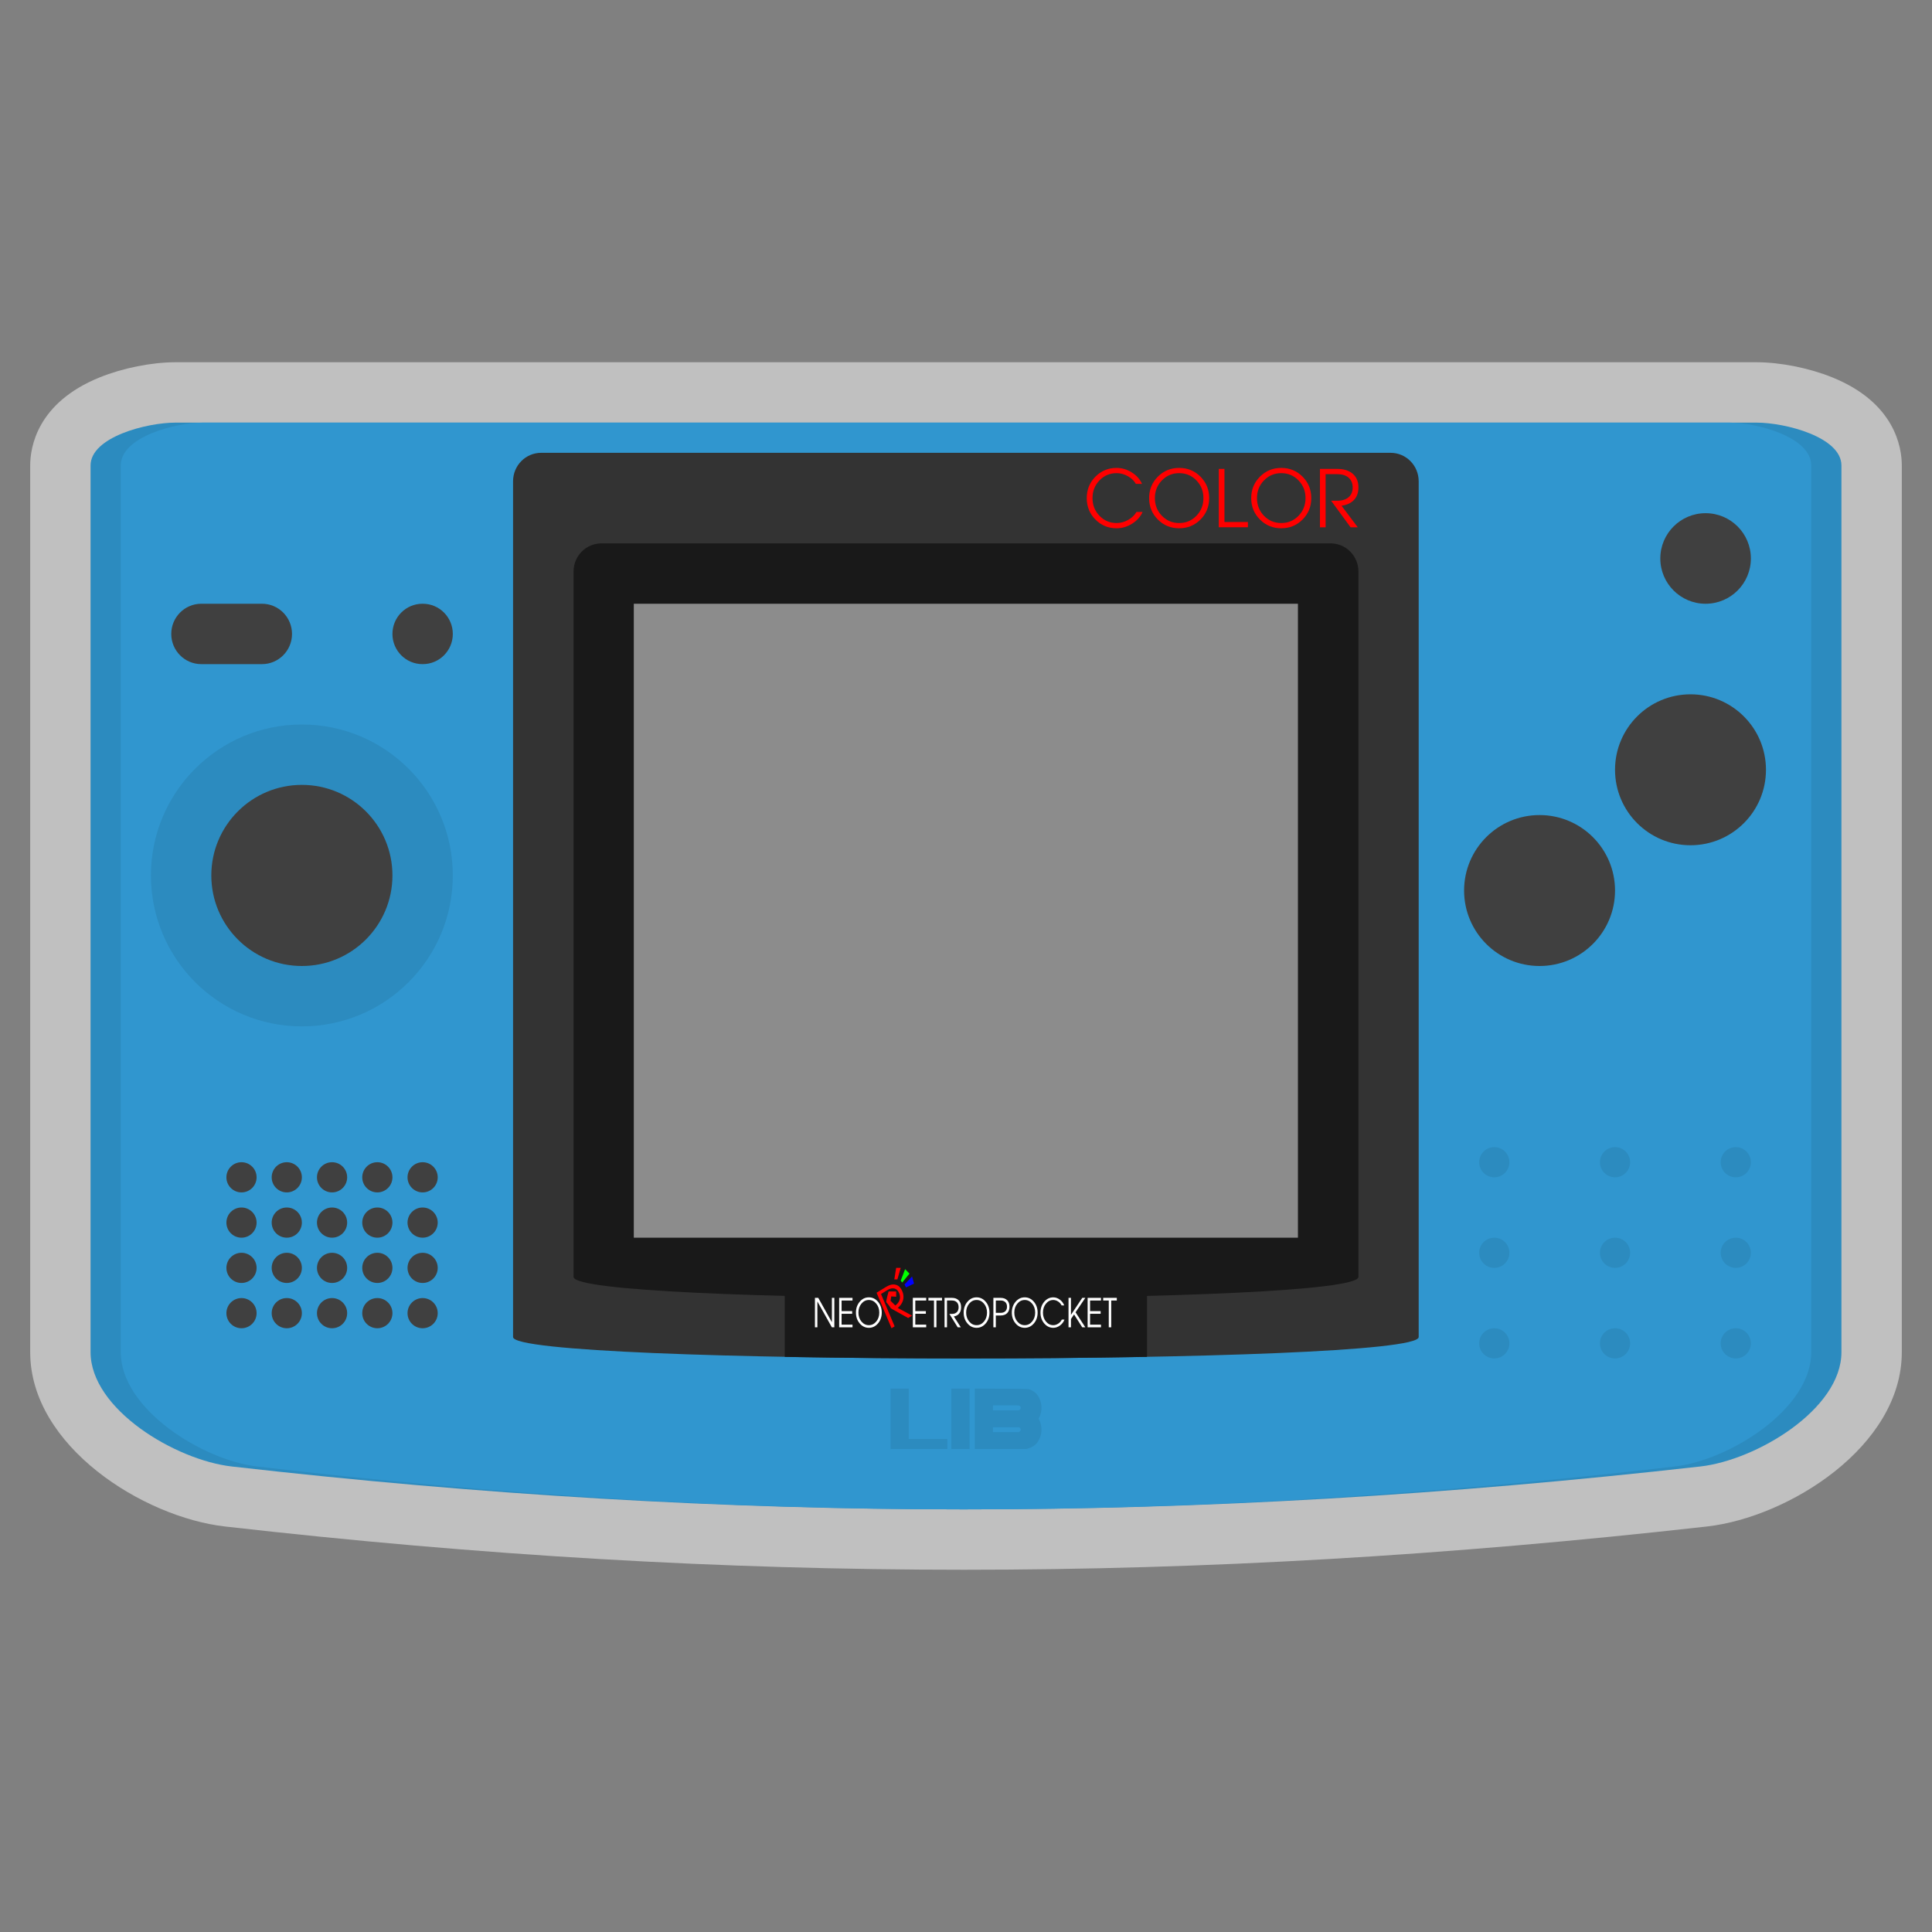<?xml version="1.0" encoding="UTF-8" standalone="no"?>
<svg
   xmlns:dc="http://purl.org/dc/elements/1.1/"
   xmlns:cc="http://creativecommons.org/ns#"
   xmlns:rdf="http://www.w3.org/1999/02/22-rdf-syntax-ns#"
   xmlns:svg="http://www.w3.org/2000/svg"
   xmlns="http://www.w3.org/2000/svg"
   viewBox="0 0 320 320"
   height="320"
   width="320"
   xml:space="preserve"
   version="1.1"
   id="svg2"><rect x="0" y="0" width="320" height="320" fill="#808080" stroke="none"/><defs
     id="defs6"><clipPath
       id="clipPath16"
       clipPathUnits="userSpaceOnUse"><path
         id="path18"
         d="M 0,256 256,256 256,0 0,0 0,256 Z" /></clipPath><clipPath
       id="clipPath24"
       clipPathUnits="userSpaceOnUse"><path
         id="path26"
         d="M 4,208 252,208 252,48 4,48 4,208 Z" /></clipPath></defs><g
     transform="matrix(1.25,0,0,-1.25,0,320)"
     id="g10"><g
       id="g12"><g
         clip-path="url(#clipPath16)"
         id="g14"><g
           id="g20"><g
             id="g22" /><g
             id="g28"><g
               style="opacity:0.5"
               id="g30"
               clip-path="url(#clipPath24)"><g
                 id="g32"
                 transform="translate(232.774,208)"><path
                   id="path34"
                   style="fill:#ffffff;fill-opacity:1;fill-rule:nonzero;stroke:none"
                   d="m 0,0 -209.548,0 c -3.126,0 -6.965,-0.769 -10.02,-2.006 -8.309,-3.366 -9.206,-9.288 -9.206,-11.678 l 0,-117.476 c 0,-12.497 15.029,-21.881 25.805,-23.107 33.891,-3.858 65.916,-5.733 97.906,-5.733 31.987,0 64.198,1.875 98.474,5.732 10.779,1.213 25.815,10.591 25.815,23.108 l 0,117.476 c 0,2.39 -0.897,8.312 -9.206,11.678 C 6.965,-0.769 3.125,0 0,0" /></g></g></g></g><g
           transform="translate(23.226,200)"
           id="g36"><path
             id="path38"
             style="fill:#2c8bbf;fill-opacity:1;fill-rule:nonzero;stroke:none"
             d="m 0,0 209.548,0 c 3.742,0 11.226,-1.895 11.226,-5.684 l 0,-117.476 c 0,-7.579 -11.271,-14.321 -18.709,-15.158 -67.355,-7.58 -128.059,-7.572 -194.581,0 -7.449,0.847 -18.71,7.579 -18.71,15.158 l 0,117.476 C -11.226,-1.895 -3.742,0 0,0" /></g><g
           transform="translate(26.839,200)"
           id="g40"><path
             id="path42"
             style="fill:#3096cf;fill-opacity:1;fill-rule:nonzero;stroke:none"
             d="m 0,0 202.323,0 c 3.612,0 10.838,-1.895 10.838,-5.684 l 0,-117.476 c 0,-7.579 -10.883,-14.321 -18.064,-15.158 -65.032,-7.58 -123.643,-7.572 -187.871,0 -7.192,0.847 -18.065,7.579 -18.065,15.158 l 0,117.476 C -10.839,-1.895 -3.613,0 0,0" /></g><g
           transform="translate(71.71,196)"
           id="g44"><path
             id="path46"
             style="fill:#333333;fill-opacity:1;fill-rule:nonzero;stroke:none"
             d="m 0,0 112.546,0 c 2.065,0 3.727,-1.686 3.727,-3.78 l 0,-113.385 c 0,-3.78 -120,-3.78 -120,0 l 0,113.385 C -3.727,-1.686 -2.065,0 0,0" /></g><g
           transform="translate(79.692,184)"
           id="g48"><path
             id="path50"
             style="fill:#191919;fill-opacity:1;fill-rule:nonzero;stroke:none"
             d="m 0,0 96.617,0 c 2.045,0 3.691,-1.667 3.691,-3.738 l 0,-93.458 c 0,-3.739 -104,-3.739 -104,0 l 0,93.458 C -3.692,-1.667 -2.045,0 0,0" /></g><path
           id="path52"
           style="fill:#8c8c8c;fill-opacity:1;fill-rule:nonzero;stroke:none"
           d="m 83.983,176 88,0 0,-84 -88,0 0,84 z" /><g
           transform="translate(151.983,76.205)"
           id="g54"><path
             id="path56"
             style="fill:#191919;fill-opacity:1;fill-rule:nonzero;stroke:none"
             d="m 0,0 0,10.399 -48,0 L -48,0 c 15.216,-0.273 32.784,-0.273 48,0" /></g><g
           transform="translate(108.307,80.124)"
           id="g58"><path
             id="path60"
             style="fill:#ffffff;fill-opacity:1;fill-rule:nonzero;stroke:none"
             d="m 0,0 -0.162,0 -0.162,0 0,3.903 0.22,0 0.221,0 1.807,-3.226 0,3.226 0.162,0 0.162,0 L 2.248,0 2.086,0 1.921,0 0,3.428 0,0 Z" /></g><g
           transform="translate(111.192,80.124)"
           id="g62"><path
             id="path64"
             style="fill:#ffffff;fill-opacity:1;fill-rule:nonzero;stroke:none"
             d="m 0,0 0,3.903 1.77,0 0,-0.175 0,-0.178 -1.446,0 0,-1.404 1.401,0 0,-0.175 0,-0.178 -1.401,0 0,-1.44 1.446,0 0,-0.175 L 1.77,0 0,0 Z" /></g><g
           transform="translate(116.109,80.891)"
           id="g66"><path
             id="path68"
             style="fill:#ffffff;fill-opacity:1;fill-rule:nonzero;stroke:none"
             d="M 0,0 C 0.267,0.322 0.4,0.717 0.4,1.184 0.4,1.651 0.267,2.046 0,2.369 -0.267,2.692 -0.594,2.854 -0.982,2.854 -1.369,2.854 -1.696,2.692 -1.963,2.369 -2.23,2.046 -2.364,1.651 -2.364,1.184 -2.364,0.717 -2.23,0.322 -1.963,0 c 0.267,-0.322 0.594,-0.483 0.981,-0.483 0.388,0 0.715,0.161 0.982,0.483 m -2.195,-0.249 c -0.332,0.39 -0.497,0.868 -0.497,1.433 0,0.565 0.165,1.043 0.497,1.434 0.331,0.391 0.735,0.586 1.213,0.586 0.479,0 0.884,-0.195 1.214,-0.586 0.331,-0.391 0.496,-0.869 0.496,-1.434 0,-0.565 -0.165,-1.043 -0.496,-1.433 -0.33,-0.39 -0.735,-0.585 -1.214,-0.585 -0.478,0 -0.882,0.195 -1.213,0.585" /></g><g
           transform="translate(120.957,80.124)"
           id="g70"><path
             id="path72"
             style="fill:#ffffff;fill-opacity:1;fill-rule:nonzero;stroke:none"
             d="m 0,0 0,3.903 1.77,0 0,-0.175 0,-0.178 -1.446,0 0,-1.404 1.401,0 0,-0.175 0,-0.178 -1.401,0 0,-1.44 1.446,0 0,-0.175 L 1.77,0 0,0 Z" /></g><g
           transform="translate(123.759,83.675)"
           id="g74"><path
             id="path76"
             style="fill:#ffffff;fill-opacity:1;fill-rule:nonzero;stroke:none"
             d="m 0,0 -0.74,0 0,0.175 0,0.178 1.804,0 0,-0.175 0,-0.178 -0.74,0 0,-3.55 -0.162,0 L 0,-3.55 0,0 Z" /></g><g
           transform="translate(125.158,84.028)"
           id="g78"><path
             id="path80"
             style="fill:#ffffff;fill-opacity:1;fill-rule:nonzero;stroke:none"
             d="m 0,0 0.162,0 0.823,0 c 0.378,0 0.674,-0.11 0.887,-0.329 0.214,-0.219 0.32,-0.523 0.32,-0.913 0,-0.388 -0.106,-0.691 -0.32,-0.909 C 1.707,-2.318 1.493,-2.422 1.23,-2.463 l 0.924,-1.44 -0.205,0 -0.205,0 -1.106,1.775 0.347,0 c 0.276,0 0.491,0.078 0.646,0.234 0.155,0.157 0.233,0.374 0.233,0.652 0,0.28 -0.078,0.499 -0.233,0.656 -0.155,0.157 -0.37,0.236 -0.646,0.236 l -0.661,0 0,-3.553 -0.162,0 L 0,-3.903 0,0 Z" /></g><g
           transform="translate(130.384,80.891)"
           id="g82"><path
             id="path84"
             style="fill:#ffffff;fill-opacity:1;fill-rule:nonzero;stroke:none"
             d="M 0,0 C 0.267,0.322 0.4,0.717 0.4,1.184 0.4,1.651 0.267,2.046 0,2.369 -0.267,2.692 -0.594,2.854 -0.982,2.854 -1.369,2.854 -1.696,2.692 -1.963,2.369 -2.23,2.046 -2.364,1.651 -2.364,1.184 -2.364,0.717 -2.23,0.322 -1.963,0 c 0.267,-0.322 0.594,-0.483 0.981,-0.483 0.388,0 0.715,0.161 0.982,0.483 m -2.195,-0.249 c -0.332,0.39 -0.497,0.868 -0.497,1.433 0,0.565 0.165,1.043 0.497,1.434 0.331,0.391 0.735,0.586 1.213,0.586 0.479,0 0.884,-0.195 1.214,-0.586 0.331,-0.391 0.496,-0.869 0.496,-1.434 0,-0.565 -0.165,-1.043 -0.496,-1.433 -0.33,-0.39 -0.735,-0.585 -1.214,-0.585 -0.478,0 -0.882,0.195 -1.213,0.585" /></g><g
           transform="translate(131.952,82.041)"
           id="g86"><path
             id="path88"
             style="fill:#ffffff;fill-opacity:1;fill-rule:nonzero;stroke:none"
             d="M 0,0 0.635,0 C 0.901,0 1.109,0.072 1.258,0.216 1.407,0.361 1.482,0.561 1.482,0.817 1.482,1.073 1.407,1.273 1.258,1.418 1.109,1.564 0.901,1.636 0.635,1.636 L 0,1.636 0,0 Z m -0.324,1.987 0.162,0 0.797,0 C 1.004,1.987 1.292,1.883 1.499,1.676 1.707,1.469 1.811,1.183 1.811,0.817 1.811,0.451 1.707,0.165 1.499,-0.041 1.292,-0.247 1.004,-0.35 0.635,-0.35 l -0.635,0 0,-1.567 -0.162,0 -0.162,0 0,3.904 z" /></g><g
           transform="translate(136.764,80.891)"
           id="g90"><path
             id="path92"
             style="fill:#ffffff;fill-opacity:1;fill-rule:nonzero;stroke:none"
             d="M 0,0 C 0.267,0.322 0.4,0.717 0.4,1.184 0.4,1.651 0.267,2.046 0,2.369 -0.267,2.692 -0.594,2.854 -0.982,2.854 -1.369,2.854 -1.696,2.692 -1.963,2.369 -2.23,2.046 -2.364,1.651 -2.364,1.184 -2.364,0.717 -2.23,0.322 -1.963,0 c 0.267,-0.322 0.594,-0.483 0.981,-0.483 0.388,0 0.715,0.161 0.982,0.483 m -2.195,-0.249 c -0.332,0.39 -0.497,0.868 -0.497,1.433 0,0.565 0.165,1.043 0.497,1.434 0.331,0.391 0.735,0.586 1.213,0.586 0.479,0 0.884,-0.195 1.214,-0.586 0.331,-0.391 0.496,-0.869 0.496,-1.434 0,-0.565 -0.165,-1.043 -0.496,-1.433 -0.33,-0.39 -0.735,-0.585 -1.214,-0.585 -0.478,0 -0.882,0.195 -1.213,0.585" /></g><g
           transform="translate(141.048,81.147)"
           id="g94"><path
             id="path96"
             style="fill:#ffffff;fill-opacity:1;fill-rule:nonzero;stroke:none"
             d="M 0,0 C -0.118,-0.316 -0.316,-0.577 -0.595,-0.782 -0.874,-0.987 -1.169,-1.09 -1.48,-1.09 c -0.475,0 -0.877,0.195 -1.206,0.585 -0.329,0.39 -0.494,0.867 -0.494,1.433 0,0.565 0.165,1.043 0.494,1.433 0.329,0.391 0.731,0.587 1.206,0.587 0.304,0 0.593,-0.101 0.865,-0.302 0.272,-0.201 0.466,-0.457 0.583,-0.768 l -0.35,0 C -0.484,2.09 -0.638,2.262 -0.843,2.396 -1.049,2.53 -1.261,2.597 -1.48,2.597 -1.864,2.597 -2.188,2.436 -2.453,2.113 -2.719,1.79 -2.851,1.395 -2.851,0.928 c 0,-0.468 0.132,-0.862 0.398,-1.184 0.265,-0.322 0.589,-0.483 0.973,-0.483 0.226,0 0.445,0.069 0.656,0.207 0.211,0.138 0.369,0.316 0.474,0.532 L 0,0 Z" /></g><g
           transform="translate(141.585,84.028)"
           id="g98"><path
             id="path100"
             style="fill:#ffffff;fill-opacity:1;fill-rule:nonzero;stroke:none"
             d="m 0,0 0.162,0 0.162,0 0,-2.251 L 1.821,0 2.024,0 2.226,0 0.932,-1.912 l 1.294,-1.991 -0.204,0 -0.205,0 -1.083,1.704 -0.41,-0.604 0,-1.1 -0.162,0 L 0,-3.903 0,0 Z" /></g><g
           transform="translate(144.116,80.124)"
           id="g102"><path
             id="path104"
             style="fill:#ffffff;fill-opacity:1;fill-rule:nonzero;stroke:none"
             d="m 0,0 0,3.903 1.77,0 0,-0.175 0,-0.178 -1.446,0 0,-1.404 1.401,0 0,-0.175 0,-0.178 -1.401,0 0,-1.44 1.446,0 0,-0.175 L 1.77,0 0,0 Z" /></g><g
           transform="translate(146.918,83.675)"
           id="g106"><path
             id="path108"
             style="fill:#ffffff;fill-opacity:1;fill-rule:nonzero;stroke:none"
             d="m 0,0 -0.74,0 0,0.175 0,0.178 1.804,0 0,-0.175 0,-0.178 -0.74,0 0,-3.55 -0.162,0 L 0,-3.55 0,0 Z" /></g><g
           transform="translate(118.957,82.693)"
           id="g110"><path
             id="path112"
             style="fill:#ff0000;fill-opacity:1;fill-rule:nonzero;stroke:none"
             d="M 0,0 C 0.312,0.254 0.529,0.546 0.653,0.875 0.812,1.303 0.793,1.752 0.596,2.22 0.398,2.69 0.108,2.975 -0.272,3.073 -0.653,3.172 -1.082,3.074 -1.56,2.78 l -1.041,-0.639 -0.205,-0.126 1.982,-4.708 0.205,0.126 0.204,0.126 -1.803,4.285 0.835,0.514 c 0.349,0.214 0.661,0.286 0.937,0.217 C -0.17,2.506 0.038,2.303 0.181,1.965 0.322,1.629 0.334,1.307 0.218,0.998 0.12,0.739 -0.064,0.515 -0.325,0.323 l -0.626,0.624 0.085,0.581 0.657,-0.048 0,0.702 -1.007,0 c 0,0 -0.376,-1.332 -0.296,-1.429 0.08,-0.097 0.541,-0.654 0.593,-0.809 L 1.38,-1.338 1.639,-1.179 1.898,-1.02 0,0 Z" /></g><g
           transform="translate(118.748,88)"
           id="g114"><path
             id="path116"
             style="fill:#ff0000;fill-opacity:1;fill-rule:nonzero;stroke:none"
             d="m 0,0 0.601,0 -0.441,-1.526 -0.405,0 L 0,0 Z" /></g><g
           transform="translate(119.35,86.304)"
           id="g118"><path
             id="path120"
             style="fill:#00ff00;fill-opacity:1;fill-rule:nonzero;stroke:none"
             d="M 0,0 0.2,-0.242 1.163,0.933 0.581,1.526 0,0 Z" /></g><g
           transform="translate(119.851,85.803)"
           id="g122"><path
             id="path124"
             style="fill:#0000ff;fill-opacity:1;fill-rule:nonzero;stroke:none"
             d="M 0,0 1.005,1.058 1.263,0.114 0.2,-0.395 0,0 Z" /></g><path
           id="path126"
           style="fill:#2c8bbf;fill-opacity:1;fill-rule:nonzero;stroke:none"
           d="m 126.063,72 2.414,0 0,-8 -2.414,0 0,8 z" /><g
           transform="translate(135.063,66.281)"
           id="g128"><path
             id="path130"
             style="fill:#2c8bbf;fill-opacity:1;fill-rule:nonzero;stroke:none"
             d="m 0,0 c -0.054,-0.025 -0.117,-0.035 -0.176,-0.043 -0.061,-0.007 -0.122,-0.002 -0.183,-0.002 -1.043,0 -2.087,0 -3.13,0 l 0,0.647 3.387,0 C -0.071,0.597 -0.041,0.59 -0.012,0.579 0.107,0.533 0.194,0.403 0.187,0.283 0.18,0.15 0.114,0.053 0,0 m -0.394,3.498 c 0.068,0 0.136,0.004 0.203,-0.002 C -0.13,3.491 -0.068,3.483 -0.012,3.462 0.107,3.416 0.194,3.286 0.187,3.166 0.18,3.033 0.114,2.935 0,2.883 -0.054,2.858 -0.117,2.847 -0.176,2.84 -0.201,2.837 -0.227,2.837 -0.252,2.837 c -0.008,0 -0.015,0 -0.023,0 -0.028,0 -0.056,10e-4 -0.084,10e-4 -1.043,0 -2.087,0 -3.13,0 l 0,0.66 c 1.032,0 2.063,0 3.095,0 M 2.563,1.738 C 2.622,1.842 2.675,1.953 2.722,2.072 3.014,2.813 3.007,3.566 2.714,4.304 2.439,4.999 1.947,5.449 1.253,5.644 1.022,5.709 -5.904,5.72 -5.904,5.72 l 0,-8 c 0,0 5.391,0 6.879,0 0.068,0.026 0.135,0.06 0.206,0.078 0.737,0.188 1.252,0.658 1.541,1.391 C 3.014,-0.07 3.007,0.683 2.714,1.421 2.67,1.533 2.619,1.638 2.563,1.738" /></g><g
           transform="translate(120.414,65.326)"
           id="g132"><path
             id="path134"
             style="fill:#2c8bbf;fill-opacity:1;fill-rule:nonzero;stroke:none"
             d="m 0,0 0,6.674 -2.414,0 0,-8 7.533,0 L 5.119,0 0,0 Z" /></g><g
           transform="translate(26.669,176)"
           id="g136"><path
             id="path138"
             style="fill:#404040;fill-opacity:1;fill-rule:nonzero;stroke:none"
             d="m 0,0 8.049,0 c 2.195,0 3.975,-1.791 3.975,-4 0,-2.209 -1.78,-4 -3.975,-4 L 0,-8 c -2.196,0 -3.976,1.791 -3.976,4 0,2.209 1.78,4 3.976,4" /></g><g
           transform="translate(55.976,176)"
           id="g140"><path
             id="path142"
             style="fill:#404040;fill-opacity:1;fill-rule:nonzero;stroke:none"
             d="m 0,0 0.049,0 c 2.195,0 3.975,-1.791 3.975,-4 0,-2.209 -1.78,-4 -3.975,-4 L 0,-8 c -2.196,0 -3.976,1.791 -3.976,4 0,2.209 1.78,4 3.976,4" /></g><g
           transform="translate(214,138)"
           id="g144"><path
             id="path146"
             style="fill:#404040;fill-opacity:1;fill-rule:nonzero;stroke:none"
             d="m 0,0 c 0,-5.523 -4.477,-10 -10,-10 -5.523,0 -10,4.477 -10,10 0,5.523 4.477,10 10,10 C -4.477,10 0,5.523 0,0" /></g><g
           transform="translate(234,154)"
           id="g148"><path
             id="path150"
             style="fill:#404040;fill-opacity:1;fill-rule:nonzero;stroke:none"
             d="m 0,0 c 0,-5.523 -4.477,-10 -10,-10 -5.523,0 -10,4.477 -10,10 0,5.523 4.477,10 10,10 C -4.477,10 0,5.523 0,0" /></g><g
           transform="translate(60,140)"
           id="g152"><path
             id="path154"
             style="fill:#2c8bbf;fill-opacity:1;fill-rule:nonzero;stroke:none"
             d="m 0,0 c 0,-11.046 -8.954,-20 -20,-20 -11.046,0 -20,8.954 -20,20 0,11.046 8.954,20 20,20 C -8.954,20 0,11.046 0,0" /></g><g
           transform="translate(52,140)"
           id="g156"><path
             id="path158"
             style="fill:#404040;fill-opacity:1;fill-rule:nonzero;stroke:none"
             d="m 0,0 c 0,-6.627 -5.373,-12 -12,-12 -6.627,0 -12,5.373 -12,12 0,6.627 5.373,12 12,12 C -5.373,12 0,6.627 0,0" /></g><g
           transform="translate(232,182)"
           id="g160"><path
             id="path162"
             style="fill:#404040;fill-opacity:1;fill-rule:nonzero;stroke:none"
             d="m 0,0 c 0,-3.314 -2.686,-6 -6,-6 -3.314,0 -6,2.686 -6,6 0,3.314 2.686,6 6,6 3.314,0 6,-2.686 6,-6" /></g><g
           transform="translate(34,100)"
           id="g164"><path
             id="path166"
             style="fill:#404040;fill-opacity:1;fill-rule:nonzero;stroke:none"
             d="m 0,0 c 0,-1.105 -0.895,-2 -2,-2 -1.105,0 -2,0.895 -2,2 0,1.105 0.895,2 2,2 1.105,0 2,-0.895 2,-2" /></g><g
           transform="translate(40,100)"
           id="g168"><path
             id="path170"
             style="fill:#404040;fill-opacity:1;fill-rule:nonzero;stroke:none"
             d="m 0,0 c 0,-1.105 -0.895,-2 -2,-2 -1.105,0 -2,0.895 -2,2 0,1.105 0.895,2 2,2 1.105,0 2,-0.895 2,-2" /></g><g
           transform="translate(46,100)"
           id="g172"><path
             id="path174"
             style="fill:#404040;fill-opacity:1;fill-rule:nonzero;stroke:none"
             d="m 0,0 c 0,-1.105 -0.895,-2 -2,-2 -1.105,0 -2,0.895 -2,2 0,1.105 0.895,2 2,2 1.105,0 2,-0.895 2,-2" /></g><g
           transform="translate(52,100)"
           id="g176"><path
             id="path178"
             style="fill:#404040;fill-opacity:1;fill-rule:nonzero;stroke:none"
             d="m 0,0 c 0,-1.105 -0.895,-2 -2,-2 -1.105,0 -2,0.895 -2,2 0,1.105 0.895,2 2,2 1.105,0 2,-0.895 2,-2" /></g><g
           transform="translate(58,100)"
           id="g180"><path
             id="path182"
             style="fill:#404040;fill-opacity:1;fill-rule:nonzero;stroke:none"
             d="m 0,0 c 0,-1.105 -0.895,-2 -2,-2 -1.105,0 -2,0.895 -2,2 0,1.105 0.895,2 2,2 1.105,0 2,-0.895 2,-2" /></g><g
           transform="translate(34,94)"
           id="g184"><path
             id="path186"
             style="fill:#404040;fill-opacity:1;fill-rule:nonzero;stroke:none"
             d="m 0,0 c 0,-1.105 -0.895,-2 -2,-2 -1.105,0 -2,0.895 -2,2 0,1.105 0.895,2 2,2 1.105,0 2,-0.895 2,-2" /></g><g
           transform="translate(40,94)"
           id="g188"><path
             id="path190"
             style="fill:#404040;fill-opacity:1;fill-rule:nonzero;stroke:none"
             d="m 0,0 c 0,-1.105 -0.895,-2 -2,-2 -1.105,0 -2,0.895 -2,2 0,1.105 0.895,2 2,2 1.105,0 2,-0.895 2,-2" /></g><g
           transform="translate(46,94)"
           id="g192"><path
             id="path194"
             style="fill:#404040;fill-opacity:1;fill-rule:nonzero;stroke:none"
             d="m 0,0 c 0,-1.105 -0.895,-2 -2,-2 -1.105,0 -2,0.895 -2,2 0,1.105 0.895,2 2,2 1.105,0 2,-0.895 2,-2" /></g><g
           transform="translate(52,94)"
           id="g196"><path
             id="path198"
             style="fill:#404040;fill-opacity:1;fill-rule:nonzero;stroke:none"
             d="m 0,0 c 0,-1.105 -0.895,-2 -2,-2 -1.105,0 -2,0.895 -2,2 0,1.105 0.895,2 2,2 1.105,0 2,-0.895 2,-2" /></g><g
           transform="translate(58,94)"
           id="g200"><path
             id="path202"
             style="fill:#404040;fill-opacity:1;fill-rule:nonzero;stroke:none"
             d="m 0,0 c 0,-1.105 -0.895,-2 -2,-2 -1.105,0 -2,0.895 -2,2 0,1.105 0.895,2 2,2 1.105,0 2,-0.895 2,-2" /></g><g
           transform="translate(34,88)"
           id="g204"><path
             id="path206"
             style="fill:#404040;fill-opacity:1;fill-rule:nonzero;stroke:none"
             d="m 0,0 c 0,-1.105 -0.895,-2 -2,-2 -1.105,0 -2,0.895 -2,2 0,1.105 0.895,2 2,2 1.105,0 2,-0.895 2,-2" /></g><g
           transform="translate(40,88)"
           id="g208"><path
             id="path210"
             style="fill:#404040;fill-opacity:1;fill-rule:nonzero;stroke:none"
             d="m 0,0 c 0,-1.105 -0.895,-2 -2,-2 -1.105,0 -2,0.895 -2,2 0,1.105 0.895,2 2,2 1.105,0 2,-0.895 2,-2" /></g><g
           transform="translate(46,88)"
           id="g212"><path
             id="path214"
             style="fill:#404040;fill-opacity:1;fill-rule:nonzero;stroke:none"
             d="m 0,0 c 0,-1.105 -0.895,-2 -2,-2 -1.105,0 -2,0.895 -2,2 0,1.105 0.895,2 2,2 1.105,0 2,-0.895 2,-2" /></g><g
           transform="translate(52,88)"
           id="g216"><path
             id="path218"
             style="fill:#404040;fill-opacity:1;fill-rule:nonzero;stroke:none"
             d="m 0,0 c 0,-1.105 -0.895,-2 -2,-2 -1.105,0 -2,0.895 -2,2 0,1.105 0.895,2 2,2 1.105,0 2,-0.895 2,-2" /></g><g
           transform="translate(58,88)"
           id="g220"><path
             id="path222"
             style="fill:#404040;fill-opacity:1;fill-rule:nonzero;stroke:none"
             d="m 0,0 c 0,-1.105 -0.895,-2 -2,-2 -1.105,0 -2,0.895 -2,2 0,1.105 0.895,2 2,2 1.105,0 2,-0.895 2,-2" /></g><g
           transform="translate(34,82)"
           id="g224"><path
             id="path226"
             style="fill:#404040;fill-opacity:1;fill-rule:nonzero;stroke:none"
             d="m 0,0 c 0,-1.105 -0.895,-2 -2,-2 -1.105,0 -2,0.895 -2,2 0,1.105 0.895,2 2,2 1.105,0 2,-0.895 2,-2" /></g><g
           transform="translate(40,82)"
           id="g228"><path
             id="path230"
             style="fill:#404040;fill-opacity:1;fill-rule:nonzero;stroke:none"
             d="m 0,0 c 0,-1.105 -0.895,-2 -2,-2 -1.105,0 -2,0.895 -2,2 0,1.105 0.895,2 2,2 1.105,0 2,-0.895 2,-2" /></g><g
           transform="translate(46,82)"
           id="g232"><path
             id="path234"
             style="fill:#404040;fill-opacity:1;fill-rule:nonzero;stroke:none"
             d="m 0,0 c 0,-1.105 -0.895,-2 -2,-2 -1.105,0 -2,0.895 -2,2 0,1.105 0.895,2 2,2 1.105,0 2,-0.895 2,-2" /></g><g
           transform="translate(52,82)"
           id="g236"><path
             id="path238"
             style="fill:#404040;fill-opacity:1;fill-rule:nonzero;stroke:none"
             d="m 0,0 c 0,-1.105 -0.895,-2 -2,-2 -1.105,0 -2,0.895 -2,2 0,1.105 0.895,2 2,2 1.105,0 2,-0.895 2,-2" /></g><g
           transform="translate(58,82)"
           id="g240"><path
             id="path242"
             style="fill:#404040;fill-opacity:1;fill-rule:nonzero;stroke:none"
             d="m 0,0 c 0,-1.105 -0.895,-2 -2,-2 -1.105,0 -2,0.895 -2,2 0,1.105 0.895,2 2,2 1.105,0 2,-0.895 2,-2" /></g><g
           transform="translate(200,102)"
           id="g244"><path
             id="path246"
             style="fill:#2c8bbf;fill-opacity:1;fill-rule:nonzero;stroke:none"
             d="m 0,0 c 0,-1.105 -0.895,-2 -2,-2 -1.105,0 -2,0.895 -2,2 0,1.105 0.895,2 2,2 1.105,0 2,-0.895 2,-2" /></g><g
           transform="translate(216,102)"
           id="g248"><path
             id="path250"
             style="fill:#2c8bbf;fill-opacity:1;fill-rule:nonzero;stroke:none"
             d="m 0,0 c 0,-1.105 -0.895,-2 -2,-2 -1.105,0 -2,0.895 -2,2 0,1.105 0.895,2 2,2 1.105,0 2,-0.895 2,-2" /></g><g
           transform="translate(232,102)"
           id="g252"><path
             id="path254"
             style="fill:#2c8bbf;fill-opacity:1;fill-rule:nonzero;stroke:none"
             d="m 0,0 c 0,-1.105 -0.895,-2 -2,-2 -1.105,0 -2,0.895 -2,2 0,1.105 0.895,2 2,2 1.105,0 2,-0.895 2,-2" /></g><g
           transform="translate(200,90)"
           id="g256"><path
             id="path258"
             style="fill:#2c8bbf;fill-opacity:1;fill-rule:nonzero;stroke:none"
             d="m 0,0 c 0,-1.105 -0.895,-2 -2,-2 -1.105,0 -2,0.895 -2,2 0,1.105 0.895,2 2,2 1.105,0 2,-0.895 2,-2" /></g><g
           transform="translate(216,90)"
           id="g260"><path
             id="path262"
             style="fill:#2c8bbf;fill-opacity:1;fill-rule:nonzero;stroke:none"
             d="m 0,0 c 0,-1.105 -0.895,-2 -2,-2 -1.105,0 -2,0.895 -2,2 0,1.105 0.895,2 2,2 1.105,0 2,-0.895 2,-2" /></g><g
           transform="translate(232,90)"
           id="g264"><path
             id="path266"
             style="fill:#2c8bbf;fill-opacity:1;fill-rule:nonzero;stroke:none"
             d="m 0,0 c 0,-1.105 -0.895,-2 -2,-2 -1.105,0 -2,0.895 -2,2 0,1.105 0.895,2 2,2 1.105,0 2,-0.895 2,-2" /></g><g
           transform="translate(200,78)"
           id="g268"><path
             id="path270"
             style="fill:#2c8bbf;fill-opacity:1;fill-rule:nonzero;stroke:none"
             d="m 0,0 c 0,-1.105 -0.895,-2 -2,-2 -1.105,0 -2,0.895 -2,2 0,1.105 0.895,2 2,2 1.105,0 2,-0.895 2,-2" /></g><g
           transform="translate(216,78)"
           id="g272"><path
             id="path274"
             style="fill:#2c8bbf;fill-opacity:1;fill-rule:nonzero;stroke:none"
             d="m 0,0 c 0,-1.105 -0.895,-2 -2,-2 -1.105,0 -2,0.895 -2,2 0,1.105 0.895,2 2,2 1.105,0 2,-0.895 2,-2" /></g><g
           transform="translate(232,78)"
           id="g276"><path
             id="path278"
             style="fill:#2c8bbf;fill-opacity:1;fill-rule:nonzero;stroke:none"
             d="m 0,0 c 0,-1.105 -0.895,-2 -2,-2 -1.105,0 -2,0.895 -2,2 0,1.105 0.895,2 2,2 1.105,0 2,-0.895 2,-2" /></g><g
           transform="translate(151.399,188.16)"
           id="g280"><path
             id="path282"
             style="fill:#ff0000;fill-opacity:1;fill-rule:nonzero;stroke:none"
             d="M 0,0 C -0.275,-0.626 -0.736,-1.143 -1.385,-1.549 -2.033,-1.956 -2.72,-2.16 -3.444,-2.16 c -1.105,0 -2.041,0.387 -2.807,1.159 -0.766,0.773 -1.149,1.719 -1.149,2.839 0,1.12 0.383,2.067 1.149,2.841 0.766,0.774 1.702,1.161 2.807,1.161 0.708,0 1.379,-0.199 2.012,-0.597 0.634,-0.398 1.086,-0.905 1.358,-1.521 l -0.814,0 c -0.239,0.418 -0.597,0.76 -1.075,1.026 -0.478,0.265 -0.972,0.398 -1.481,0.398 -0.893,0 -1.649,-0.32 -2.266,-0.96 -0.617,-0.64 -0.925,-1.422 -0.925,-2.348 0,-0.926 0.308,-1.708 0.925,-2.346 0.617,-0.638 1.373,-0.957 2.266,-0.957 0.526,0 1.035,0.137 1.526,0.411 0.491,0.274 0.859,0.625 1.104,1.054 L 0,0 Z" /></g><g
           transform="translate(158.529,187.652)"
           id="g284"><path
             id="path286"
             style="fill:#ff0000;fill-opacity:1;fill-rule:nonzero;stroke:none"
             d="M 0,0 C 0.62,0.638 0.931,1.42 0.931,2.346 0.931,3.272 0.62,4.054 0,4.694 c -0.62,0.64 -1.382,0.96 -2.285,0.96 -0.9,0 -1.661,-0.32 -2.283,-0.96 C -5.19,4.054 -5.501,3.272 -5.501,2.346 -5.501,1.42 -5.19,0.638 -4.568,0 c 0.622,-0.638 1.383,-0.957 2.283,-0.957 0.903,0 1.665,0.319 2.285,0.957 m -5.109,-0.493 c -0.771,0.773 -1.157,1.719 -1.157,2.839 0,1.12 0.386,2.067 1.157,2.841 0.771,0.774 1.712,1.161 2.824,1.161 1.115,0 2.057,-0.387 2.826,-1.161 C 1.31,4.413 1.695,3.466 1.695,2.346 1.695,1.226 1.31,0.28 0.541,-0.493 -0.228,-1.265 -1.17,-1.652 -2.285,-1.652 c -1.112,0 -2.053,0.387 -2.824,1.159" /></g><g
           transform="translate(161.494,186.133)"
           id="g288"><path
             id="path290"
             style="fill:#ff0000;fill-opacity:1;fill-rule:nonzero;stroke:none"
             d="m 0,0 0,7.735 0.377,0 0.377,0 0,-7.036 3.107,0 0,-0.347 L 3.861,0 0,0 Z" /></g><g
           transform="translate(172.057,187.652)"
           id="g292"><path
             id="path294"
             style="fill:#ff0000;fill-opacity:1;fill-rule:nonzero;stroke:none"
             d="M 0,0 C 0.62,0.638 0.931,1.42 0.931,2.346 0.931,3.272 0.62,4.054 0,4.694 c -0.62,0.64 -1.382,0.96 -2.285,0.96 -0.9,0 -1.661,-0.32 -2.283,-0.96 C -5.19,4.054 -5.501,3.272 -5.501,2.346 -5.501,1.42 -5.19,0.638 -4.568,0 c 0.622,-0.638 1.383,-0.957 2.283,-0.957 0.903,0 1.665,0.319 2.285,0.957 m -5.109,-0.493 c -0.771,0.773 -1.157,1.719 -1.157,2.839 0,1.12 0.386,2.067 1.157,2.841 0.771,0.774 1.712,1.161 2.824,1.161 1.115,0 2.057,-0.387 2.826,-1.161 C 1.31,4.413 1.695,3.466 1.695,2.346 1.695,1.226 1.31,0.28 0.541,-0.493 -0.228,-1.265 -1.17,-1.652 -2.285,-1.652 c -1.112,0 -2.053,0.387 -2.824,1.159" /></g><g
           transform="translate(174.898,193.867)"
           id="g296"><path
             id="path298"
             style="fill:#ff0000;fill-opacity:1;fill-rule:nonzero;stroke:none"
             d="m 0,0 0.377,0 1.916,0 c 0.88,0 1.568,-0.217 2.064,-0.651 0.497,-0.434 0.745,-1.037 0.745,-1.81 0,-0.769 -0.248,-1.37 -0.745,-1.802 -0.383,-0.33 -0.881,-0.536 -1.493,-0.618 l 2.148,-2.854 -0.477,0 -0.477,0 -2.574,3.518 0.809,0 c 0.642,0 1.143,0.155 1.504,0.465 0.36,0.309 0.54,0.74 0.54,1.291 0,0.555 -0.18,0.988 -0.54,1.3 -0.361,0.311 -0.862,0.467 -1.504,0.467 l -1.539,0 0,-7.041 -0.377,0 L 0,-7.735 0,0 Z" /></g></g></g></g></svg>